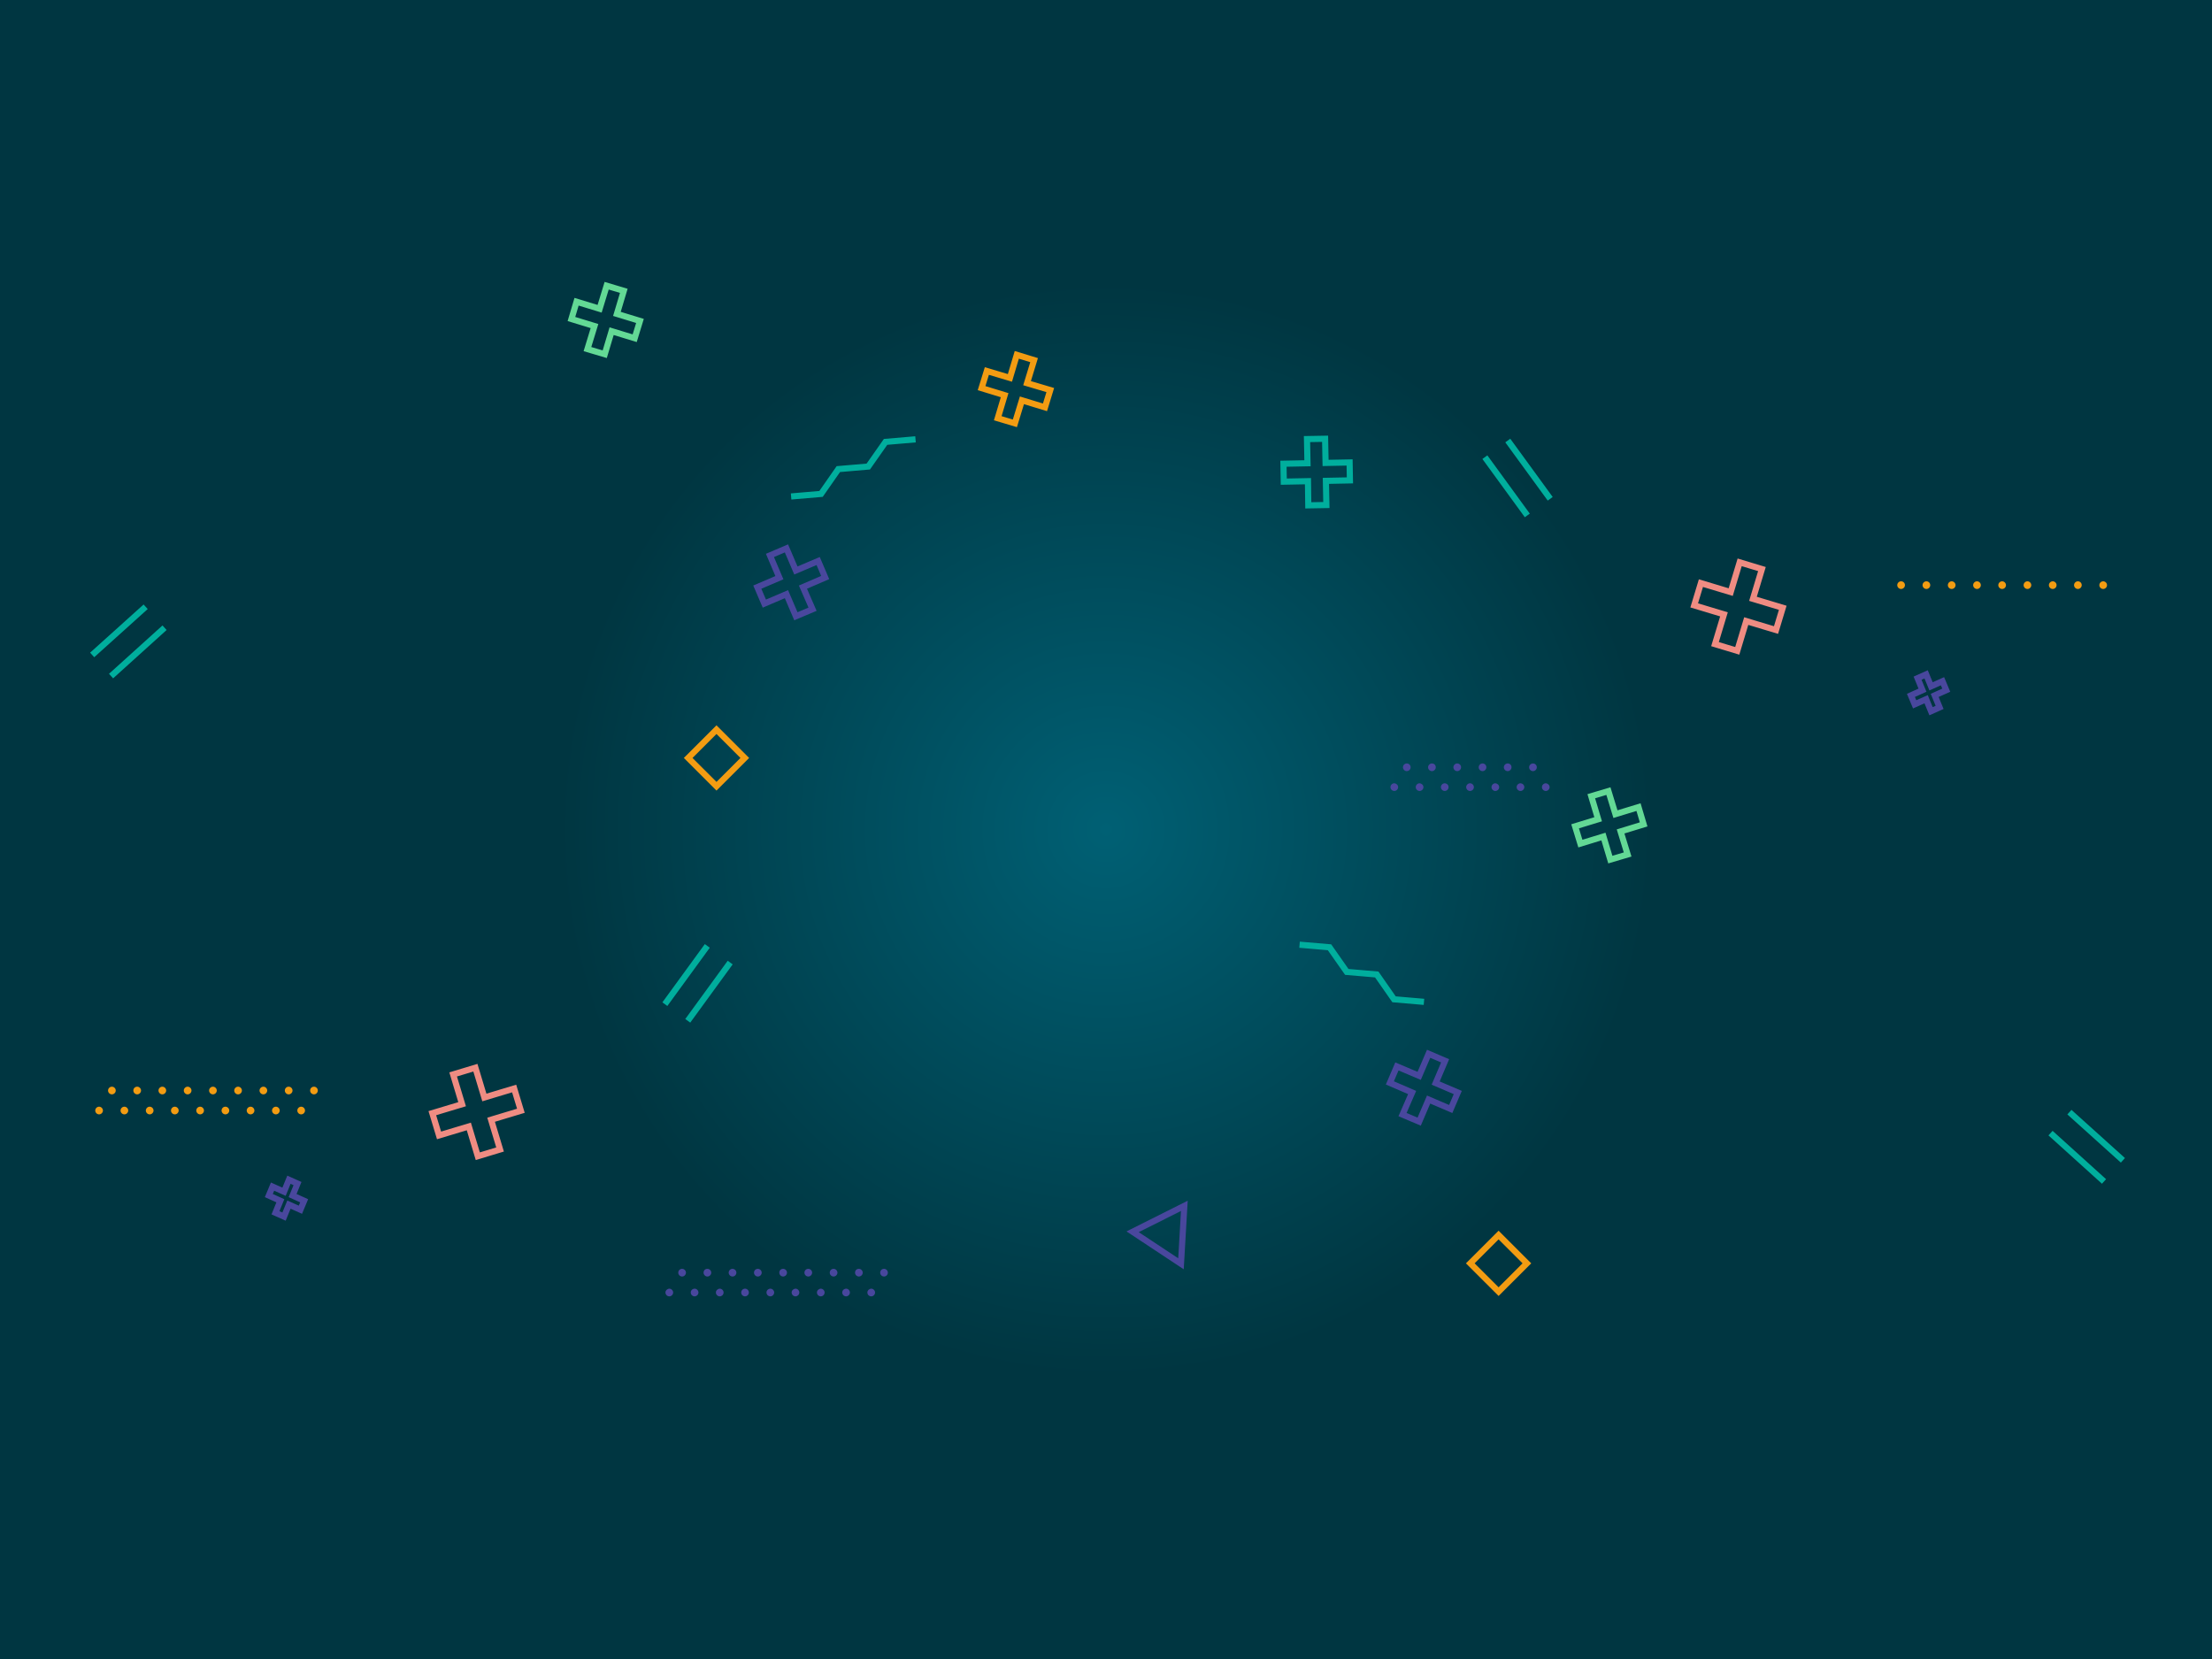 <svg width="1440" height="1080" viewBox="0 0 1440 1080" fill="none" xmlns="http://www.w3.org/2000/svg">
<rect width="1440" height="1080" fill="#003641"/>
<g filter="url(#filter0_b_107_7108)">
<circle cx="720" cy="540" r="475" fill="url(#paint0_radial_107_7108)"/>
</g>
<path d="M683.721 253.923L668.605 249.443L673.192 234.439L661.934 231L657.451 246.004L642.44 241.524L639 252.673L654.011 257.258L649.529 272.262L660.683 275.596L665.269 260.592L680.281 265.177L683.721 253.923Z" stroke="#F39C12" stroke-width="4" stroke-miterlimit="10"/>
<path d="M528.964 396.595L522.709 382.216L537.199 375.964L532.613 365.232L518.123 371.379L511.972 357L501.235 361.585L507.386 376.068L493 382.216L497.587 392.948L511.972 386.8L518.123 401.18L528.964 396.595Z" stroke="#49479D" stroke-width="4" stroke-miterlimit="10"/>
<path d="M1160.56 395.664L1141.17 389.829L1147.01 370.448L1132.52 366.072L1126.68 385.453L1107.29 379.617L1102.91 394.101L1122.3 399.936L1116.46 419.317L1130.95 423.693L1136.79 404.312L1156.18 410.147L1160.56 395.664Z" stroke="#EF8C82" stroke-width="4" stroke-miterlimit="10"/>
<path d="M416.616 208.923L401.605 204.339L406.088 189.334L394.934 186L390.347 201.004L375.336 196.42L372 207.673L387.011 212.258L382.424 227.262L393.683 230.596L398.165 215.592L413.176 220.177L416.616 208.923Z" stroke="#63D995" stroke-width="4" stroke-miterlimit="10"/>
<path d="M1262.67 460.509L1259.48 452.698L1267 449.302L1264.56 443.472L1257.1 446.811L1253.9 439L1248.33 441.491L1251.52 449.302L1244 452.698L1246.44 458.528L1253.9 455.189L1257.1 463L1262.67 460.509Z" stroke="#49479D" stroke-width="4" stroke-miterlimit="10"/>
<path d="M863.465 328.769L863.152 313.035L878.789 312.723L878.58 301.053L862.943 301.365L862.631 285.632L850.851 285.84L851.164 301.574L835.527 301.886L835.736 313.556L851.477 313.244L851.685 328.978L863.465 328.769Z" stroke="#00AE9D" stroke-width="4" stroke-miterlimit="10"/>
<path d="M484.855 493.419L466.428 475L448 493.419L466.428 511.839L484.855 493.419Z" stroke="#F39C12" stroke-width="4" stroke-miterlimit="10"/>
<path d="M981.553 286.779L1009.18 324.707" stroke="#00AE9D" stroke-width="4" stroke-miterlimit="10"/>
<path d="M966.646 297.615L994.27 335.543" stroke="#00AE9D" stroke-width="4" stroke-miterlimit="10"/>
<path d="M107.118 408.65L72.301 440.117" stroke="#00AE9D" stroke-width="4" stroke-miterlimit="10"/>
<path d="M94.817 395L60 426.363" stroke="#00AE9D" stroke-width="4" stroke-miterlimit="10"/>
<path d="M515 323.198L534.494 321.531L545.752 305.381L565.245 303.714L576.504 287.667L595.997 286" stroke="#00AE9D" stroke-width="4" stroke-miterlimit="10"/>
<path d="M1240.11 380.924C1240.11 382.279 1238.96 383.425 1237.6 383.425C1236.25 383.425 1235.1 382.279 1235.1 380.924C1235.1 379.569 1236.25 378.423 1237.6 378.423C1239.06 378.423 1240.11 379.569 1240.11 380.924Z" fill="#F39C12"/>
<path d="M1256.58 380.924C1256.58 382.279 1255.43 383.425 1254.07 383.425C1252.72 383.425 1251.57 382.279 1251.57 380.924C1251.57 379.569 1252.72 378.423 1254.07 378.423C1255.53 378.423 1256.58 379.569 1256.58 380.924Z" fill="#F39C12"/>
<path d="M1273.05 380.924C1273.05 382.279 1271.9 383.425 1270.54 383.425C1269.19 383.425 1268.04 382.279 1268.04 380.924C1268.04 379.569 1269.19 378.423 1270.54 378.423C1271.9 378.423 1273.05 379.569 1273.05 380.924Z" fill="#F39C12"/>
<path d="M1289.52 380.924C1289.52 382.279 1288.37 383.425 1287.01 383.425C1285.66 383.425 1284.51 382.279 1284.51 380.924C1284.51 379.569 1285.66 378.423 1287.01 378.423C1288.37 378.423 1289.52 379.569 1289.52 380.924Z" fill="#F39C12"/>
<path d="M1305.88 380.924C1305.88 382.279 1304.74 383.425 1303.38 383.425C1302.03 383.425 1300.88 382.279 1300.88 380.924C1300.88 379.569 1302.03 378.423 1303.38 378.423C1304.74 378.423 1305.88 379.569 1305.88 380.924Z" fill="#F39C12"/>
<path d="M1322.35 380.924C1322.35 382.279 1321.21 383.425 1319.85 383.425C1318.5 383.425 1317.35 382.279 1317.35 380.924C1317.35 379.569 1318.5 378.423 1319.85 378.423C1321.21 378.423 1322.35 379.569 1322.35 380.924Z" fill="#F39C12"/>
<path d="M1338.82 380.924C1338.82 382.279 1337.68 383.425 1336.32 383.425C1334.97 383.425 1333.82 382.279 1333.82 380.924C1333.82 379.569 1334.97 378.423 1336.32 378.423C1337.68 378.423 1338.82 379.569 1338.82 380.924Z" fill="#F39C12"/>
<path d="M1355.19 380.924C1355.19 382.279 1354.04 383.425 1352.69 383.425C1351.33 383.425 1350.19 382.279 1350.19 380.924C1350.19 379.569 1351.33 378.423 1352.69 378.423C1354.15 378.423 1355.19 379.569 1355.19 380.924Z" fill="#F39C12"/>
<path d="M1371.66 380.924C1371.66 382.279 1370.51 383.425 1369.16 383.425C1367.8 383.425 1366.66 382.279 1366.66 380.924C1366.66 379.569 1367.8 378.423 1369.16 378.423C1370.51 378.423 1371.66 379.569 1371.66 380.924Z" fill="#F39C12"/>
<path d="M918.311 499.501C918.311 500.855 917.165 502.001 915.81 502.001C914.454 502.001 913.308 500.855 913.308 499.501C913.308 498.146 914.454 497 915.81 497C917.165 497 918.311 498.042 918.311 499.501Z" fill="#49479D"/>
<path d="M934.677 499.501C934.677 500.855 933.531 502.001 932.176 502.001C930.821 502.001 929.674 500.855 929.674 499.501C929.674 498.146 930.821 497 932.176 497C933.635 497 934.677 498.042 934.677 499.501Z" fill="#49479D"/>
<path d="M951.148 499.501C951.148 500.855 950.002 502.001 948.646 502.001C947.291 502.001 946.145 500.855 946.145 499.501C946.145 498.146 947.291 497 948.646 497C950.002 497 951.148 498.042 951.148 499.501Z" fill="#49479D"/>
<path d="M967.619 499.501C967.619 500.855 966.472 502.001 965.117 502.001C963.762 502.001 962.615 500.855 962.615 499.501C962.615 498.146 963.762 497 965.117 497C966.472 497 967.619 498.042 967.619 499.501Z" fill="#49479D"/>
<path d="M983.984 499.501C983.984 500.855 982.838 502.001 981.482 502.001C980.127 502.001 978.98 500.855 978.98 499.501C978.98 498.146 980.127 497 981.482 497C982.942 497 983.984 498.042 983.984 499.501Z" fill="#49479D"/>
<path d="M1000.45 499.501C1000.45 500.855 999.308 502.001 997.953 502.001C996.598 502.001 995.451 500.855 995.451 499.501C995.451 498.146 996.598 497 997.953 497C999.308 497 1000.45 498.042 1000.45 499.501Z" fill="#49479D"/>
<path d="M910.18 512.421C910.18 513.776 909.033 514.922 907.678 514.922C906.322 514.922 905.176 513.776 905.176 512.421C905.176 511.067 906.322 509.92 907.678 509.92C909.033 510.025 910.18 511.067 910.18 512.421Z" fill="#49479D"/>
<path d="M926.65 512.421C926.65 513.776 925.504 514.922 924.148 514.922C922.793 514.922 921.646 513.776 921.646 512.421C921.646 511.067 922.793 509.92 924.148 509.92C925.504 510.025 926.65 511.067 926.65 512.421Z" fill="#49479D"/>
<path d="M943.017 512.421C943.017 513.776 941.871 514.922 940.516 514.922C939.16 514.922 938.014 513.776 938.014 512.421C938.014 511.067 939.16 509.92 940.516 509.92C941.975 510.025 943.017 511.067 943.017 512.421Z" fill="#49479D"/>
<path d="M959.487 512.421C959.487 513.776 958.34 514.922 956.985 514.922C955.63 514.922 954.483 513.776 954.483 512.421C954.483 511.067 955.63 509.92 956.985 509.92C958.34 509.92 959.487 511.067 959.487 512.421Z" fill="#49479D"/>
<path d="M975.958 512.421C975.958 513.776 974.811 514.922 973.456 514.922C972.101 514.922 970.954 513.776 970.954 512.421C970.954 511.067 972.101 509.92 973.456 509.92C974.811 510.025 975.958 511.067 975.958 512.421Z" fill="#49479D"/>
<path d="M992.324 512.421C992.324 513.776 991.177 514.922 989.822 514.922C988.467 514.922 987.32 513.776 987.32 512.421C987.32 511.067 988.467 509.92 989.822 509.92C991.282 510.025 992.324 511.067 992.324 512.421Z" fill="#49479D"/>
<path d="M1008.79 512.421C1008.79 513.776 1007.65 514.922 1006.29 514.922C1004.94 514.922 1003.79 513.776 1003.79 512.421C1003.79 511.067 1004.94 509.92 1006.29 509.92C1007.65 510.025 1008.79 511.067 1008.79 512.421Z" fill="#49479D"/>
<path d="M913.036 725.595L919.291 711.216L904.801 704.964L909.387 694.232L923.877 700.379L930.028 686L940.765 690.585L934.614 705.068L949 711.216L944.413 721.948L930.028 715.8L923.877 730.18L913.036 725.595Z" stroke="#49479D" stroke-width="4" stroke-miterlimit="10"/>
<path d="M281.441 724.664L300.83 718.829L294.993 699.448L309.483 695.072L315.32 714.453L334.71 708.617L339.088 723.101L319.699 728.936L325.536 748.317L311.046 752.693L305.209 733.312L285.819 739.147L281.441 724.664Z" stroke="#EF8C82" stroke-width="4" stroke-miterlimit="10"/>
<path d="M1025.38 537.923L1040.39 533.339L1035.91 518.334L1047.07 515L1051.65 530.004L1066.66 525.42L1070 536.673L1054.99 541.258L1059.58 556.262L1048.32 559.596L1043.83 544.592L1028.82 549.177L1025.38 537.923Z" stroke="#63D995" stroke-width="4" stroke-miterlimit="10"/>
<path d="M179.329 789.509L182.522 781.698L175 778.302L177.435 772.472L184.904 775.811L188.097 768L193.671 770.491L190.478 778.302L198 781.698L195.565 787.528L188.097 784.189L184.904 792L179.329 789.509Z" stroke="#49479D" stroke-width="4" stroke-miterlimit="10"/>
<path d="M957.145 822.419L975.572 804L994 822.419L975.572 840.839L957.145 822.419Z" stroke="#F39C12" stroke-width="4" stroke-miterlimit="10"/>
<path d="M768.811 822.719L737.329 801.88L771 785L768.811 822.719Z" stroke="#49479D" stroke-width="4" stroke-miterlimit="10"/>
<path d="M460.447 615.779L432.823 653.707" stroke="#00AE9D" stroke-width="4" stroke-miterlimit="10"/>
<path d="M475.354 626.615L447.73 664.543" stroke="#00AE9D" stroke-width="4" stroke-miterlimit="10"/>
<path d="M1334.88 737.65L1369.7 769.117" stroke="#00AE9D" stroke-width="4" stroke-miterlimit="10"/>
<path d="M1347.18 724L1382 755.363" stroke="#00AE9D" stroke-width="4" stroke-miterlimit="10"/>
<path d="M927 652.198L907.506 650.531L896.248 634.381L876.755 632.714L865.496 616.667L846.003 615" stroke="#00AE9D" stroke-width="4" stroke-miterlimit="10"/>
<path d="M201.895 709.924C201.895 711.279 203.041 712.425 204.397 712.425C205.752 712.425 206.898 711.279 206.898 709.924C206.898 708.569 205.752 707.423 204.397 707.423C202.937 707.423 201.895 708.569 201.895 709.924Z" fill="#F39C12"/>
<path d="M185.424 709.924C185.424 711.279 186.571 712.425 187.926 712.425C189.281 712.425 190.428 711.279 190.428 709.924C190.428 708.569 189.281 707.423 187.926 707.423C186.466 707.423 185.424 708.569 185.424 709.924Z" fill="#F39C12"/>
<path d="M168.954 709.924C168.954 711.279 170.101 712.425 171.456 712.425C172.811 712.425 173.958 711.279 173.958 709.924C173.958 708.569 172.811 707.423 171.456 707.423C170.101 707.423 168.954 708.569 168.954 709.924Z" fill="#F39C12"/>
<path d="M152.484 709.924C152.484 711.279 153.63 712.425 154.985 712.425C156.341 712.425 157.487 711.279 157.487 709.924C157.487 708.569 156.341 707.423 154.985 707.423C153.63 707.423 152.484 708.569 152.484 709.924Z" fill="#F39C12"/>
<path d="M136.117 709.924C136.117 711.279 137.264 712.425 138.619 712.425C139.974 712.425 141.121 711.279 141.121 709.924C141.121 708.569 139.974 707.423 138.619 707.423C137.264 707.423 136.117 708.569 136.117 709.924Z" fill="#F39C12"/>
<path d="M119.647 709.924C119.647 711.279 120.793 712.425 122.148 712.425C123.504 712.425 124.65 711.279 124.65 709.924C124.65 708.569 123.504 707.423 122.148 707.423C120.793 707.423 119.647 708.569 119.647 709.924Z" fill="#F39C12"/>
<path d="M103.176 709.924C103.176 711.279 104.323 712.425 105.678 712.425C107.033 712.425 108.18 711.279 108.18 709.924C108.18 708.569 107.033 707.423 105.678 707.423C104.323 707.423 103.176 708.569 103.176 709.924Z" fill="#F39C12"/>
<path d="M86.811 709.924C86.811 711.279 87.957 712.425 89.313 712.425C90.668 712.425 91.814 711.279 91.814 709.924C91.814 708.569 90.668 707.423 89.313 707.423C87.853 707.423 86.811 708.569 86.811 709.924Z" fill="#F39C12"/>
<path d="M70.34 709.924C70.34 711.279 71.487 712.425 72.842 712.425C74.197 712.425 75.344 711.279 75.344 709.924C75.344 708.569 74.197 707.423 72.842 707.423C71.487 707.423 70.34 708.569 70.34 709.924Z" fill="#F39C12"/>
<path d="M193.556 722.949C193.556 724.304 194.703 725.45 196.058 725.45C197.413 725.45 198.56 724.304 198.56 722.949C198.56 721.594 197.413 720.448 196.058 720.448C194.703 720.448 193.556 721.594 193.556 722.949Z" fill="#F39C12"/>
<path d="M177.085 722.949C177.085 724.304 178.232 725.45 179.587 725.45C180.942 725.45 182.089 724.304 182.089 722.949C182.089 721.594 180.942 720.448 179.587 720.448C178.232 720.448 177.085 721.594 177.085 722.949Z" fill="#F39C12"/>
<path d="M160.615 722.949C160.615 724.304 161.761 725.45 163.116 725.45C164.471 725.45 165.618 724.304 165.618 722.949C165.618 721.594 164.471 720.448 163.116 720.448C161.761 720.448 160.615 721.594 160.615 722.949Z" fill="#F39C12"/>
<path d="M144.248 722.949C144.248 724.304 145.395 725.45 146.75 725.45C148.105 725.45 149.252 724.304 149.252 722.949C149.252 721.594 148.105 720.448 146.75 720.448C145.291 720.448 144.248 721.594 144.248 722.949Z" fill="#F39C12"/>
<path d="M127.778 722.949C127.778 724.304 128.924 725.45 130.279 725.45C131.635 725.45 132.781 724.304 132.781 722.949C132.781 721.594 131.635 720.448 130.279 720.448C128.924 720.448 127.778 721.594 127.778 722.949Z" fill="#F39C12"/>
<path d="M111.307 722.949C111.307 724.304 112.453 725.45 113.809 725.45C115.164 725.45 116.311 724.304 116.311 722.949C116.311 721.594 115.164 720.448 113.809 720.448C112.453 720.448 111.307 721.594 111.307 722.949Z" fill="#F39C12"/>
<path d="M94.942 722.949C94.942 724.304 96.088 725.45 97.444 725.45C98.799 725.45 99.945 724.304 99.945 722.949C99.945 721.594 98.799 720.448 97.444 720.448C96.088 720.448 94.942 721.594 94.942 722.949Z" fill="#F39C12"/>
<path d="M78.471 722.949C78.471 724.304 79.618 725.45 80.973 725.45C82.328 725.45 83.475 724.304 83.475 722.949C83.475 721.594 82.328 720.448 80.973 720.448C79.618 720.448 78.471 721.594 78.471 722.949Z" fill="#F39C12"/>
<path d="M62 722.949C62 724.304 63.147 725.45 64.502 725.45C65.857 725.45 67.004 724.304 67.004 722.949C67.004 721.594 65.857 720.448 64.502 720.448C63.147 720.448 62 721.594 62 722.949Z" fill="#F39C12"/>
<path d="M572.996 828.501C572.996 829.855 574.143 831.001 575.498 831.001C576.853 831.001 578 829.855 578 828.501C578 827.146 576.853 826 575.498 826C574.143 826 572.996 827.042 572.996 828.501Z" fill="#49479D"/>
<path d="M556.63 828.501C556.63 829.855 557.777 831.001 559.132 831.001C560.487 831.001 561.634 829.855 561.634 828.501C561.634 827.146 560.487 826 559.132 826C557.672 826 556.63 827.042 556.63 828.501Z" fill="#49479D"/>
<path d="M540.159 828.501C540.159 829.855 541.306 831.001 542.661 831.001C544.016 831.001 545.163 829.855 545.163 828.501C545.163 827.146 544.016 826 542.661 826C541.306 826 540.159 827.042 540.159 828.501Z" fill="#49479D"/>
<path d="M523.689 828.501C523.689 829.855 524.835 831.001 526.19 831.001C527.546 831.001 528.692 829.855 528.692 828.501C528.692 827.146 527.546 826 526.19 826C524.835 826 523.689 827.042 523.689 828.501Z" fill="#49479D"/>
<path d="M507.323 828.501C507.323 829.855 508.469 831.001 509.824 831.001C511.179 831.001 512.326 829.855 512.326 828.501C512.326 827.146 511.179 826 509.824 826C508.365 826 507.323 827.042 507.323 828.501Z" fill="#49479D"/>
<path d="M490.852 828.501C490.852 829.855 491.998 831.001 493.354 831.001C494.709 831.001 495.855 829.855 495.855 828.501C495.855 827.146 494.709 826 493.354 826C491.998 826 490.852 827.042 490.852 828.501Z" fill="#49479D"/>
<path d="M474.381 828.501C474.381 829.855 475.528 831.001 476.883 831.001C478.238 831.001 479.385 829.855 479.385 828.501C479.385 827.146 478.238 826 476.883 826C475.528 826 474.381 827.042 474.381 828.501Z" fill="#49479D"/>
<path d="M458.016 828.501C458.016 829.855 459.162 831.001 460.518 831.001C461.873 831.001 463.02 829.855 463.02 828.501C463.02 827.146 461.873 826 460.518 826C459.058 826 458.016 827.042 458.016 828.501Z" fill="#49479D"/>
<path d="M441.545 828.501C441.545 829.855 442.692 831.001 444.047 831.001C445.402 831.001 446.549 829.855 446.549 828.501C446.549 827.146 445.402 826 444.047 826C442.692 826 441.545 827.042 441.545 828.501Z" fill="#49479D"/>
<path d="M564.656 841.421C564.656 842.776 565.803 843.922 567.158 843.922C568.513 843.922 569.66 842.776 569.66 841.421C569.66 840.067 568.513 838.92 567.158 838.92C565.803 839.025 564.656 840.067 564.656 841.421Z" fill="#49479D"/>
<path d="M548.29 841.421C548.29 842.776 549.437 843.922 550.792 843.922C552.147 843.922 553.294 842.776 553.294 841.421C553.294 840.067 552.147 838.92 550.792 838.92C549.333 839.025 548.29 840.067 548.29 841.421Z" fill="#49479D"/>
<path d="M531.82 841.421C531.82 842.776 532.967 843.922 534.322 843.922C535.678 843.922 536.824 842.776 536.824 841.421C536.824 840.067 535.678 838.92 534.322 838.92C532.967 839.025 531.82 840.067 531.82 841.421Z" fill="#49479D"/>
<path d="M515.35 841.421C515.35 842.776 516.496 843.922 517.852 843.922C519.207 843.922 520.354 842.776 520.354 841.421C520.354 840.067 519.207 838.92 517.852 838.92C516.496 839.025 515.35 840.067 515.35 841.421Z" fill="#49479D"/>
<path d="M498.983 841.421C498.983 842.776 500.129 843.922 501.484 843.922C502.84 843.922 503.986 842.776 503.986 841.421C503.986 840.067 502.84 838.92 501.484 838.92C500.025 839.025 498.983 840.067 498.983 841.421Z" fill="#49479D"/>
<path d="M482.513 841.421C482.513 842.776 483.66 843.922 485.015 843.922C486.37 843.922 487.517 842.776 487.517 841.421C487.517 840.067 486.37 838.92 485.015 838.92C483.66 838.92 482.513 840.067 482.513 841.421Z" fill="#49479D"/>
<path d="M466.042 841.421C466.042 842.776 467.189 843.922 468.544 843.922C469.899 843.922 471.046 842.776 471.046 841.421C471.046 840.067 469.899 838.92 468.544 838.92C467.189 839.025 466.042 840.067 466.042 841.421Z" fill="#49479D"/>
<path d="M449.676 841.421C449.676 842.776 450.823 843.922 452.178 843.922C453.533 843.922 454.68 842.776 454.68 841.421C454.68 840.067 453.533 838.92 452.178 838.92C450.718 839.025 449.676 840.067 449.676 841.421Z" fill="#49479D"/>
<path d="M433.205 841.421C433.205 842.776 434.352 843.922 435.707 843.922C437.062 843.922 438.209 842.776 438.209 841.421C438.209 840.067 437.062 838.92 435.707 838.92C434.352 839.025 433.205 840.067 433.205 841.421Z" fill="#49479D"/>
<defs>
<filter id="filter0_b_107_7108" x="121" y="-59" width="1198" height="1198" filterUnits="userSpaceOnUse" color-interpolation-filters="sRGB">
<feFlood flood-opacity="0" result="BackgroundImageFix"/>
<feGaussianBlur in="BackgroundImage" stdDeviation="62"/>
<feComposite in2="SourceAlpha" operator="in" result="effect1_backgroundBlur_107_7108"/>
<feBlend mode="normal" in="SourceGraphic" in2="effect1_backgroundBlur_107_7108" result="shape"/>
</filter>
<radialGradient id="paint0_radial_107_7108" cx="0" cy="0" r="1" gradientUnits="userSpaceOnUse" gradientTransform="translate(720 540) rotate(90) scale(475)">
<stop stop-color="#006074"/>
<stop offset="0.745" stop-color="#003641"/>
</radialGradient>
</defs>
</svg>
